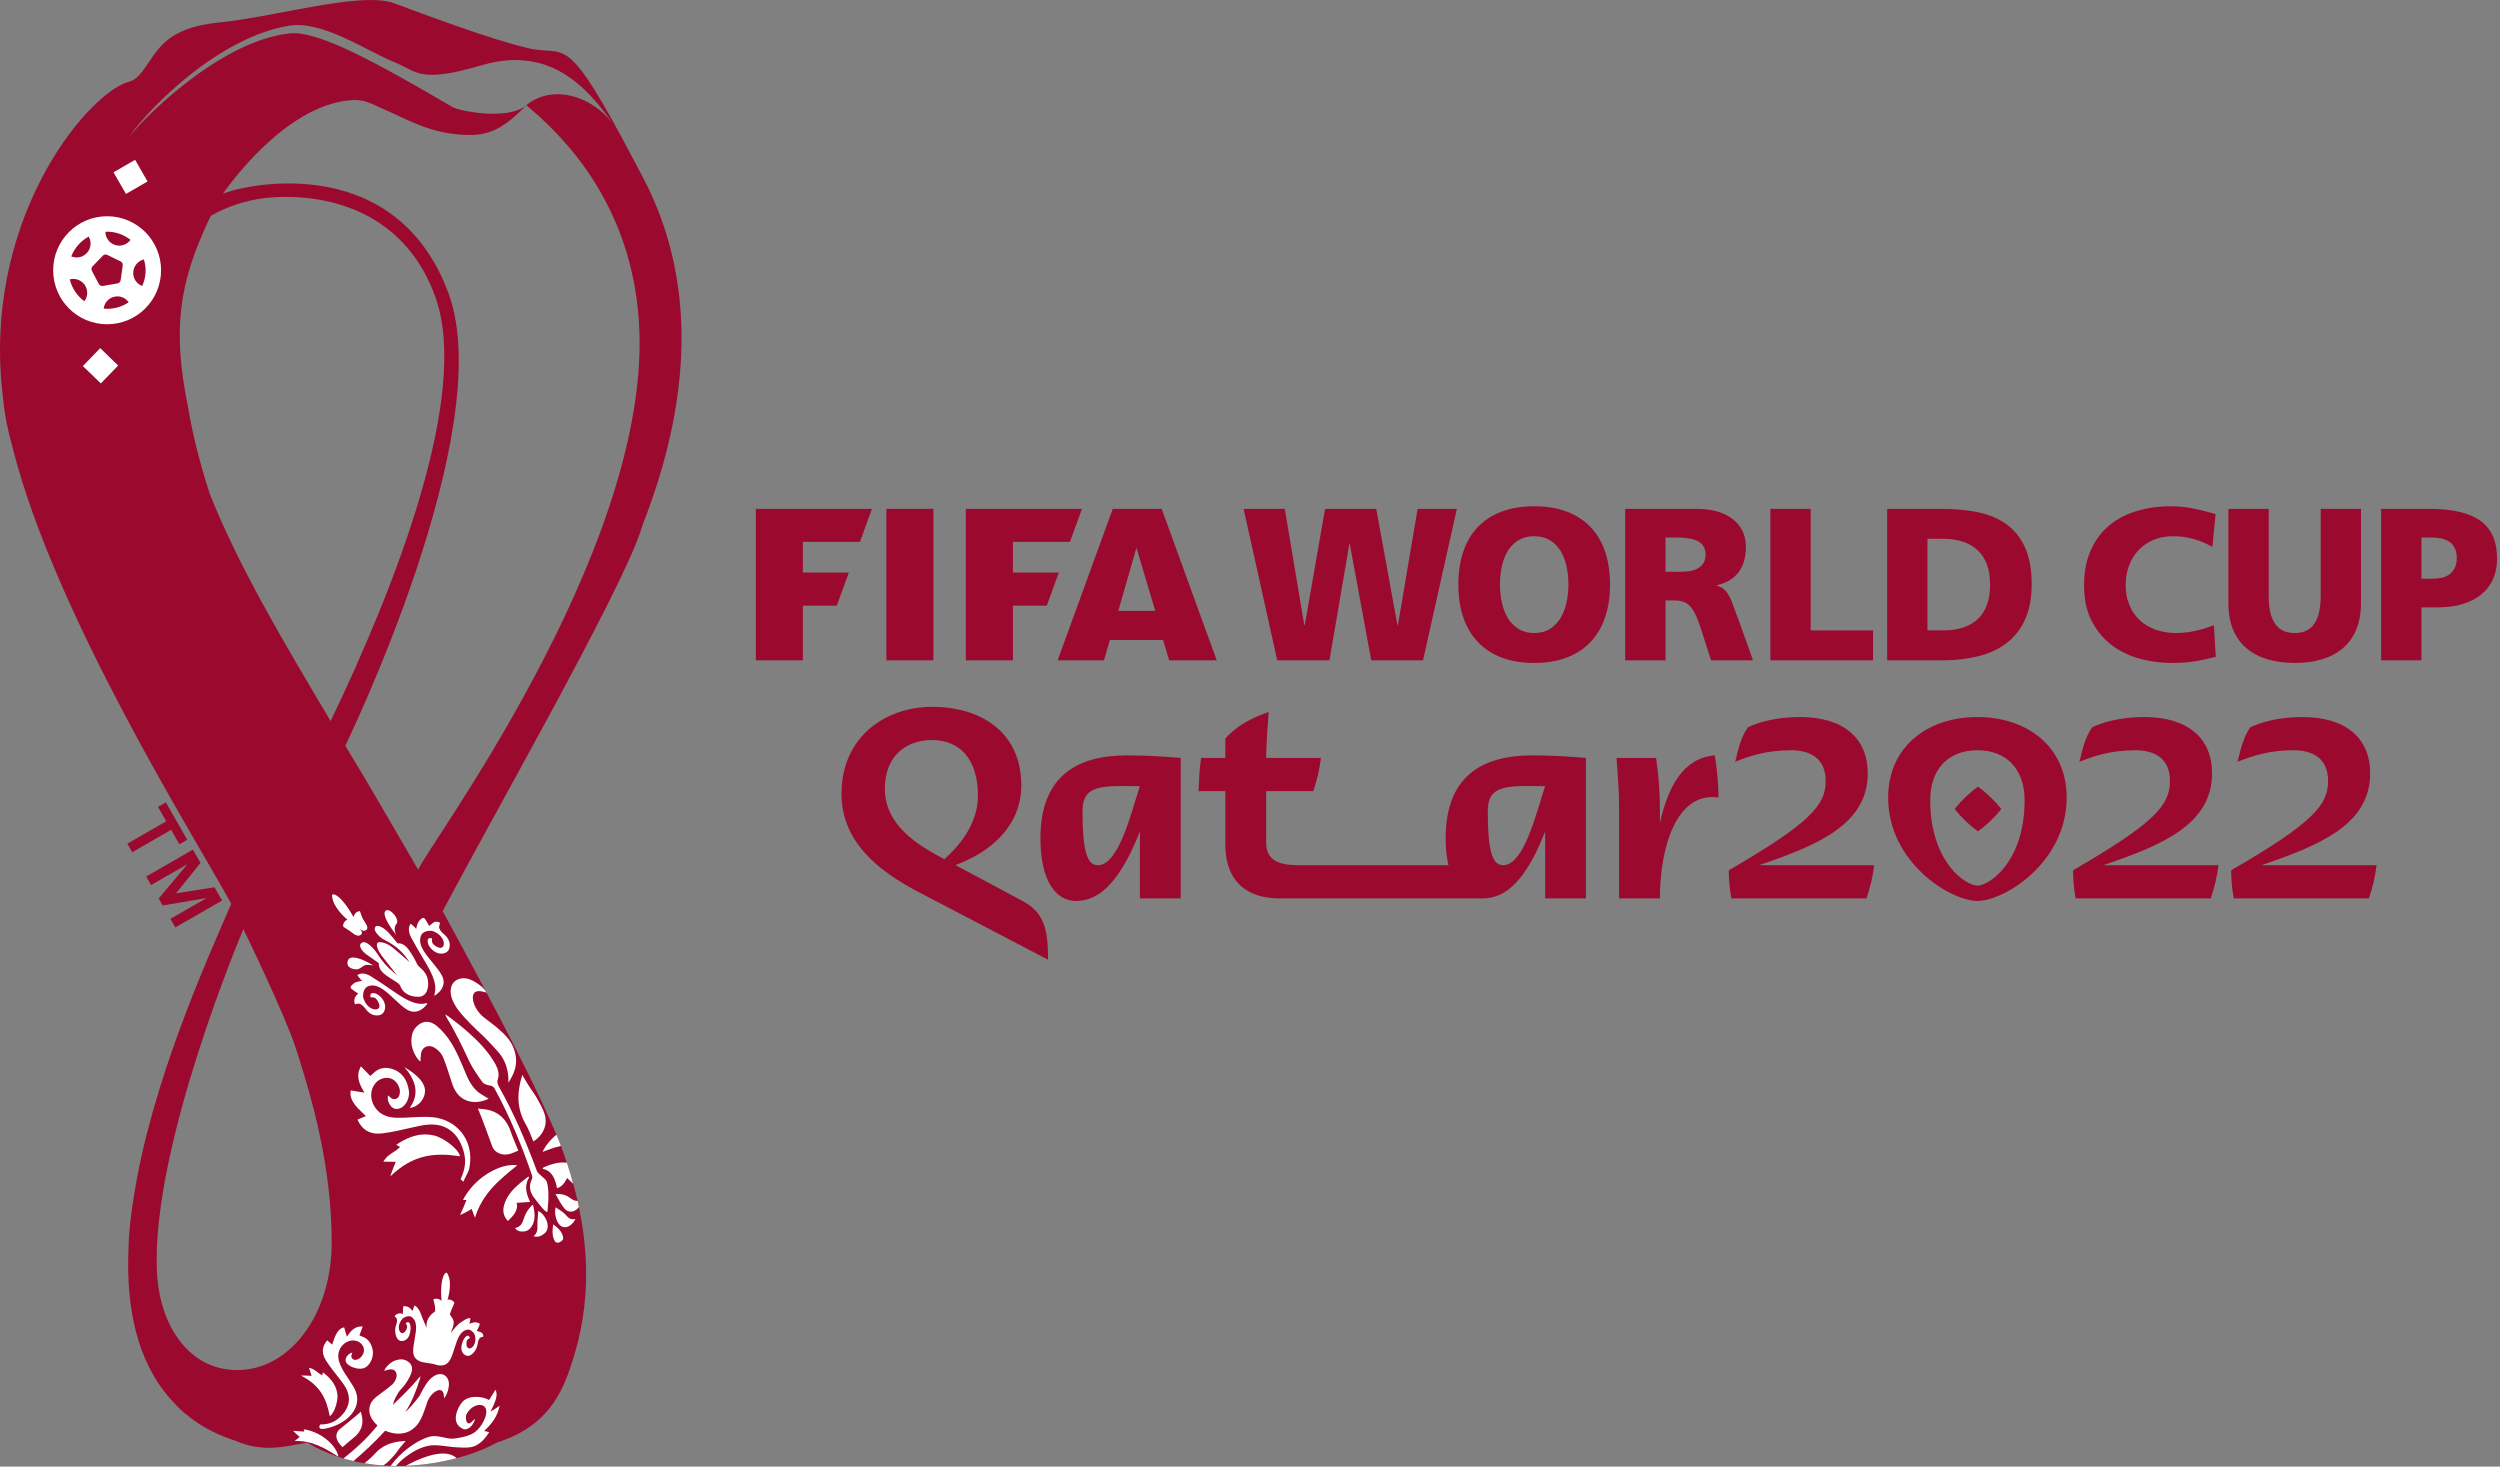 <svg width="554" height="325" viewBox="0 0 554 325" fill="none" xmlns="http://www.w3.org/2000/svg">
<rect x="0" y="0" width="554" height="325" fill="#808080" stroke="none"/>
<path d="M333.078 191.73C330.705 191.73 329.69 188.562 329.69 179.84C329.69 175.313 331.889 174.182 338.162 174.182C339.81 174.182 341.124 174.195 342.387 174.216C340.386 180.384 337.703 191.73 333.078 191.73ZM320.359 185.784C320.359 188.093 320.579 190.062 320.979 191.73H287.808C283.397 191.73 280.576 190.709 280.576 186.632V175.313H291.024C291.878 172.768 292.439 170.441 292.721 167.958H280.58C280.629 164.466 280.883 161.346 281.138 157.766C277.183 159.18 274.078 160.821 271.53 163.654L271.531 167.958H266.161C265.711 171.015 265.711 173.33 265.6 175.313H271.531V187.201C271.531 195.522 276.563 199.088 283.456 199.088H328.555C334.08 199.088 338.324 194.552 342.402 184.286V199.088H351.443V167.958C347.376 167.616 343.644 167.387 339.577 167.387C328.387 167.387 320.359 172.032 320.359 185.784ZM367.835 182.331V179.277C367.835 175.312 367.549 171.916 366.988 167.958H358.227C358.51 171.916 358.791 175.313 358.791 179.277V199.088H367.835C367.835 187.99 371.393 175.369 380.83 176.729C380.83 174.747 380.548 170.217 379.987 167.387C373.096 167.987 369.722 174.067 367.835 182.331ZM243.273 191.73C240.899 191.73 239.882 188.562 239.882 179.84C239.882 175.313 242.087 174.182 248.357 174.182C250.004 174.182 251.32 174.195 252.589 174.216C250.582 180.384 247.904 191.73 243.273 191.73ZM230.56 185.784C230.56 195.183 233.947 199.655 238.471 199.655C244.011 199.655 248.434 194.741 252.6 184.271V199.089L261.644 199.088V167.958C257.574 167.616 253.845 167.387 249.772 167.387C238.582 167.387 230.56 172.032 230.56 185.784ZM525.228 171.352C525.228 163.599 519.858 158.898 510.25 158.898C504.94 158.898 501.043 160.03 498.667 161.166C497.311 163.086 496.691 165.298 495.84 168.8C499.458 167.387 502.96 166.259 508.274 166.259C512.512 166.259 515.905 168.07 515.905 173.051C515.905 178.423 512.571 182.331 494.427 192.858C494.427 193.992 494.486 196.254 494.993 199.089L524.942 199.088C525.796 196.54 526.357 194.278 526.639 191.73H501.148C513.883 187.369 525.228 182.813 525.228 171.352ZM209.263 190.395L208.798 190.143C203.375 187.259 196.082 182.847 196.082 174.806C196.082 167.442 200.835 163.99 206.539 163.99C212.871 163.99 216.712 168.461 216.712 176.279C216.712 181.66 213.752 186.408 209.263 190.395ZM226.602 199.653L211.714 191.702C220.14 188.636 226.319 182.586 226.319 174.011C226.319 162.461 217.67 156.636 206.539 156.636C196.312 156.636 186.477 163.201 186.477 175.881C186.477 186.58 194.615 192.973 203.543 197.671L232.251 212.673C232.251 206.051 231.463 202.254 226.602 199.653ZM438.193 196.254C435.655 196.254 427.738 191.103 427.738 177.298C427.738 170.5 431.697 166.259 438.193 166.259C444.691 166.259 448.653 170.5 448.653 177.298C448.653 191.103 440.739 196.254 438.193 196.254ZM438.193 158.898C426.894 158.898 418.413 165.691 418.413 176.729C418.413 191.162 432.261 199.653 438.193 199.653C444.13 199.653 457.972 191.162 457.972 176.729C457.972 165.691 449.501 158.898 438.193 158.898ZM438.319 174.33C436.343 175.742 434.647 177.392 433.152 179.277C434.647 181.163 436.343 182.807 438.319 184.223C440.296 182.807 441.987 181.163 443.495 179.277C441.987 177.392 440.296 175.742 438.319 174.33ZM490.191 171.352C490.191 163.599 484.818 158.898 475.208 158.898C469.9 158.898 466.001 160.03 463.624 161.166C462.272 163.086 461.648 165.298 460.798 168.8C464.419 167.387 467.924 166.259 473.235 166.259C477.473 166.259 480.866 168.07 480.866 173.051C480.866 178.423 477.532 182.331 459.39 192.858C459.39 193.992 459.446 196.254 459.955 199.089L489.909 199.088C490.753 196.54 491.32 194.278 491.603 191.73H466.109C478.847 187.369 490.191 182.813 490.191 171.352ZM413.89 171.352C413.89 163.599 408.527 158.898 398.919 158.898C393.605 158.898 389.706 160.03 387.335 161.166C385.977 163.086 385.353 165.298 384.509 168.8C388.123 167.387 391.629 166.259 396.943 166.259C401.177 166.259 404.568 168.07 404.568 173.051C404.568 178.423 401.233 182.331 383.095 192.858C383.095 193.992 383.151 196.254 383.662 199.089L413.614 199.088C414.464 196.54 415.025 194.278 415.305 191.73H389.815C402.546 187.369 413.89 182.813 413.89 171.352Z" fill="#9C092F"/>
<path d="M491.022 145.563C489.74 145.887 488.332 146.192 486.803 146.48C485.261 146.769 483.36 146.909 481.085 146.909C478.846 146.909 476.578 146.607 474.289 145.999C471.999 145.393 469.937 144.414 468.1 143.065C466.26 141.72 464.753 139.946 463.586 137.753C462.41 135.558 461.831 132.868 461.831 129.696C461.831 126.781 462.315 124.221 463.273 122.027C464.232 119.83 465.571 118.007 467.281 116.54C468.993 115.082 471.028 113.996 473.379 113.274C475.731 112.55 478.285 112.193 481.035 112.193C482.767 112.193 484.445 112.358 486.076 112.697C487.712 113.03 489.343 113.44 490.972 113.921L490.259 121.185C488.817 120.381 487.383 119.787 485.962 119.405C484.531 119.019 483.053 118.827 481.52 118.827C479.916 118.827 478.479 119.097 477.198 119.647C475.918 120.187 474.823 120.943 473.907 121.903C472.992 122.87 472.288 124.015 471.791 125.345C471.295 126.673 471.053 128.123 471.053 129.695C471.053 131.33 471.329 132.806 471.894 134.123C472.449 135.434 473.218 136.547 474.196 137.463C475.172 138.374 476.349 139.073 477.722 139.554C479.1 140.033 480.602 140.275 482.24 140.275C483.709 140.275 485.168 140.108 486.608 139.769C488.05 139.436 489.374 139.026 490.591 138.544L491.022 145.563Z" fill="#9C092F"/>
<path d="M523.193 133.589C523.193 135.901 522.838 137.884 522.134 139.555C521.43 141.22 520.435 142.6 519.138 143.688C517.839 144.781 516.287 145.589 514.478 146.117C512.67 146.651 510.675 146.909 508.497 146.909C506.323 146.909 504.332 146.651 502.52 146.117C500.714 145.589 499.163 144.781 497.863 143.688C496.567 142.6 495.57 141.22 494.866 139.555C494.162 137.884 493.809 135.901 493.809 133.589V112.765H502.739V132.101C502.739 133.223 502.827 134.27 503.003 135.249C503.178 136.23 503.487 137.091 503.916 137.846C504.347 138.598 504.933 139.191 505.669 139.624C506.4 140.058 507.349 140.275 508.497 140.275C509.651 140.275 510.597 140.058 511.336 139.624C512.074 139.191 512.654 138.598 513.088 137.846C513.517 137.091 513.824 136.23 514 135.249C514.171 134.27 514.265 133.222 514.265 132.101V112.765H523.193V133.589Z" fill="#9C092F"/>
<path d="M536.592 128.252H538.893C539.663 128.252 540.382 128.177 541.056 128.038C541.725 127.888 542.312 127.634 542.805 127.267C543.302 126.901 543.695 126.415 543.985 125.822C544.27 125.232 544.416 124.502 544.416 123.638C544.416 122.768 544.27 122.048 543.985 121.476C543.695 120.897 543.302 120.432 542.805 120.077C542.312 119.727 541.725 119.474 541.056 119.335C540.382 119.186 539.663 119.114 538.893 119.114H536.592V128.252ZM527.657 112.766H538.317C543.472 112.766 547.266 113.658 549.701 115.436C552.131 117.219 553.35 119.996 553.35 123.78C553.35 127.179 552.181 129.833 549.844 131.738C547.502 133.648 544.239 134.599 540.045 134.599H536.592V146.332H527.657V112.766Z" fill="#9C092F"/>
<path d="M275.587 112.765H284.711L289.036 138.545H289.131L293.64 112.765H304.972L309.678 138.545H309.777L314.145 112.765H322.837L315.342 146.335H303.87L299.117 120.558H299.018L294.604 146.335H283.03L275.587 112.765Z" fill="#9C092F"/>
<path d="M332.391 129.55C332.391 130.933 332.533 132.269 332.825 133.568C333.11 134.864 333.554 136.009 334.165 137.004C334.773 137.998 335.558 138.791 336.522 139.384C337.481 139.978 338.629 140.276 339.978 140.276C341.318 140.276 342.478 139.978 343.437 139.384C344.395 138.791 345.177 137.998 345.783 137.004C346.394 136.009 346.844 134.864 347.132 133.568C347.418 132.269 347.563 130.933 347.563 129.55C347.563 128.111 347.418 126.739 347.132 125.443C346.844 124.144 346.394 123.004 345.783 122.022C345.177 121.049 344.396 120.27 343.437 119.691C342.478 119.114 341.318 118.831 339.978 118.831C338.629 118.831 337.481 119.114 336.522 119.691C335.558 120.27 334.773 121.049 334.165 122.022C333.554 123.004 333.11 124.144 332.825 125.443C332.533 126.739 332.391 128.111 332.391 129.55ZM323.167 129.55C323.167 126.856 323.531 124.436 324.25 122.29C324.967 120.142 326.034 118.321 327.443 116.833C328.851 115.341 330.607 114.192 332.698 113.394C334.795 112.592 337.22 112.188 339.978 112.188C342.728 112.188 345.152 112.592 347.25 113.394C349.348 114.192 351.1 115.341 352.508 116.833C353.916 118.321 354.98 120.142 355.703 122.29C356.424 124.436 356.78 126.856 356.78 129.55C356.78 132.21 356.424 134.614 355.703 136.765C354.98 138.915 353.904 140.742 352.484 142.246C351.059 143.753 349.3 144.909 347.2 145.707C345.11 146.512 342.693 146.912 339.978 146.912C337.22 146.912 334.807 146.512 332.722 145.707C330.65 144.909 328.894 143.753 327.468 142.246C326.043 140.742 324.967 138.915 324.25 136.765C323.531 134.614 323.167 132.21 323.167 129.55Z" fill="#9C092F"/>
<path d="M369.074 126.714H371.422C372.13 126.714 372.874 126.689 373.656 126.64C374.444 126.592 375.148 126.44 375.771 126.186C376.395 125.925 376.916 125.542 377.329 125.03C377.747 124.514 377.953 123.781 377.953 122.815C377.953 122.048 377.772 121.417 377.4 120.92C377.034 120.422 376.557 120.043 375.964 119.788C375.371 119.534 374.682 119.359 373.894 119.26C373.112 119.161 372.29 119.114 371.422 119.114H369.074V126.714ZM360.145 112.766H376.084C377.552 112.766 378.951 112.938 380.261 113.269C381.573 113.608 382.727 114.134 383.719 114.839C384.706 115.544 385.485 116.421 386.046 117.477C386.607 118.54 386.887 119.788 386.887 121.23C386.887 123.473 386.359 125.319 385.298 126.764C384.247 128.202 382.627 129.181 380.453 129.698V129.791C381.157 129.98 381.724 130.285 382.159 130.707C382.59 131.123 382.965 131.642 383.285 132.267C383.608 132.895 383.9 133.615 384.172 134.433C384.449 135.25 384.79 136.172 385.212 137.201L388.472 146.332H379.162L377.236 140.277C376.786 138.832 376.36 137.645 375.964 136.716C375.563 135.79 375.126 135.05 374.667 134.507C374.201 133.957 373.675 133.585 373.078 133.376C372.486 133.164 371.779 133.063 370.947 133.063H369.074V146.332H360.145V112.766Z" fill="#9C092F"/>
<path d="M392.314 112.765H401.243V139.698H415.072V146.335H392.314V112.765Z" fill="#9C092F"/>
<path d="M427.125 139.697H430.581C433.941 139.697 436.518 138.849 438.309 137.146C440.102 135.45 441.002 132.921 441.002 129.549C441.002 126.184 440.083 123.651 438.259 121.952C436.434 120.252 433.878 119.401 430.581 119.401H427.125V139.697ZM418.191 112.764H430.386C433.302 112.764 435.976 113.025 438.404 113.535C440.84 114.048 442.925 114.94 444.675 116.207C446.415 117.472 447.78 119.181 448.753 121.328C449.731 123.472 450.221 126.168 450.221 129.406C450.221 132.55 449.722 135.194 448.728 137.342C447.736 139.493 446.362 141.229 444.599 142.559C442.841 143.889 440.744 144.849 438.309 145.442C435.877 146.036 433.236 146.333 430.386 146.333H418.191V112.764Z" fill="#9C092F"/>
<path fill-rule="evenodd" clip-rule="evenodd" d="M167.49 112.765V146.335H177.919V134.211H185.43L188.1 126.875H177.919V120.076H190.564L193.225 112.765H167.49Z" fill="#9C092F"/>
<path fill-rule="evenodd" clip-rule="evenodd" d="M196.419 146.332H206.848V112.763H196.419V146.332Z" fill="#9C092F"/>
<path fill-rule="evenodd" clip-rule="evenodd" d="M214.027 112.765V146.335H224.462V134.211H231.967L234.637 126.875H224.462V120.076H237.1L239.765 112.765H214.027Z" fill="#9C092F"/>
<path fill-rule="evenodd" clip-rule="evenodd" d="M256.009 135.373L251.838 121.391L247.81 135.373H256.009ZM269.631 146.335H259.097L257.735 141.824H245.946L244.64 146.335H234.371L246.582 112.766H257.428L269.631 146.335Z" fill="#9C092F"/>
<path d="M82.076 0.002C73.106 0.026 58.626 3.989 48.612 4.976C45.479 5.28 43.049 5.857 41.111 6.614C35.444 8.817 34.036 12.559 31.696 15.625C30.33 17.421 29.371 17.966 28.104 18.265C28.078 18.27 28.044 18.268 28.028 18.277C18.441 21.72 -4.208 49.703 0.685 88.319C1.035 92.109 1.831 95.8 2.851 99.414C12.215 136.472 43.555 186.172 51.248 200.277C45.578 213.347 33.475 240.184 29.615 265.461C29.457 266.316 28.523 272.126 28.464 277.002C27.951 289.85 30.354 301.606 37.792 310.048C37.839 310.099 39.253 311.618 39.317 311.686C43.121 315.441 47.605 317.828 52.118 319.261C58.506 322.015 63.367 320.477 68.067 319.676C70.164 320.951 72.359 321.934 74.592 322.699C88.034 327.352 103.076 323.62 110.121 319.676C119.571 316.602 123.877 311.044 126.576 302.43C129.296 294.317 133.462 277.762 124.038 253.26C119.806 242.68 111.288 226.12 98.171 202.05L98.087 201.907C108.603 181.972 136.764 132.648 141.778 118.235C142.051 117.474 142.285 116.737 142.52 116.002C151.035 94.182 156.594 65.319 142.02 38.451C141.294 37.053 138.602 31.993 137.675 30.261C137.5 29.94 137.386 29.731 137.36 29.684C125.601 8.056 125.203 12.15 117.862 10.851C117.589 10.804 117.306 10.73 117.032 10.662C108.672 8.733 94.303 3.282 87.284 0.699C85.924 0.201 84.146 -0.005 82.076 0.001V0.002ZM63.997 5.706C71.483 4.456 81.023 11.196 87.432 13.788C92.499 15.838 92.782 18.553 106.722 14.462C122.357 9.873 130.856 19.812 137.357 29.684C132.329 20.993 122.384 18.47 116.628 23.325C112.566 26.75 101.807 24.628 100.253 23.715C83.304 13.766 70.416 6.755 64.274 7.389C47.879 9.085 29.68 28.403 28.618 30.483C30.055 27.493 46.562 8.617 63.997 5.706ZM78.928 22.168C81.289 22.247 82.757 23.215 85.357 24.344C90.728 26.675 95.873 29.902 104.196 29.918C108.487 29.925 111.443 28.18 114.43 25.455C115.517 24.463 116.625 23.32 116.625 23.32C124.209 29.621 140.661 45.167 141.687 73.352C143.498 123.108 93.799 188.824 92.681 192.743C87.292 183.561 81.904 174.053 76.516 165.248C76.516 165.248 110.669 95.284 99.368 64.922C87.124 32.027 51.582 41.645 49.379 42.983C49.379 42.983 62.618 23.275 77.855 22.19C78.234 22.162 78.59 22.157 78.928 22.168ZM63.751 43.63C74.925 43.713 90.191 48.105 96.517 65.926C104.143 87.443 87.858 129.395 73.268 159.791C62.618 141.889 52.785 125.313 46.473 109.399C44.38 102.945 42.739 96.592 41.723 90.501C38.144 73.069 39.637 62.828 46.285 48.72C46.426 48.424 46.577 48.122 46.731 47.817C49.895 46.009 54.254 44.322 59.251 43.83C60.642 43.693 62.154 43.618 63.751 43.63ZM53.931 205.904C53.931 205.904 63.227 224.909 65.769 232.923C69.105 243.442 73.501 258.267 73.501 275.336C73.501 291.252 64.316 303.609 52.549 303.609C42.129 303.609 35.366 294.095 34.782 281.865C33.449 253.992 53.931 205.905 53.931 205.905V205.904Z" fill="#9C092F"/>
<path d="M11.784 59.893C11.784 66.505 17.135 71.855 23.737 71.855C30.343 71.855 35.693 66.505 35.693 59.893C35.693 53.281 30.343 47.918 23.737 47.918C17.135 47.918 11.784 53.281 11.784 59.893ZM25.334 54.231C24.126 53.764 23.365 52.609 23.357 51.377C23.481 51.369 23.605 51.344 23.737 51.344C25.697 51.344 27.481 52.023 28.921 53.144C28.345 53.952 27.404 54.431 26.426 54.431C26.059 54.431 25.692 54.368 25.334 54.231ZM15.786 56.819C16.516 54.932 17.899 53.392 19.646 52.429C19.915 52.88 20.077 53.413 20.077 53.965C20.077 55.676 18.698 57.057 16.994 57.057C16.563 57.057 16.166 56.98 15.786 56.819ZM21.9 62.925L20.364 60.025C20.192 59.696 20.253 59.294 20.5 59.025L22.789 56.664C23.045 56.394 23.446 56.318 23.775 56.484L26.725 57.93C27.063 58.092 27.251 58.447 27.195 58.819L26.738 62.074C26.687 62.447 26.402 62.737 26.043 62.801L22.81 63.367C22.764 63.375 22.708 63.375 22.661 63.375C22.345 63.375 22.055 63.207 21.9 62.925ZM29.518 60.496C29.518 59.033 30.539 57.822 31.888 57.489C32.119 58.259 32.273 59.051 32.273 59.893C32.273 61.133 32 62.309 31.512 63.375C30.351 62.938 29.518 61.813 29.518 60.496ZM15.466 61.911C15.713 61.848 15.973 61.805 16.246 61.805C17.942 61.805 19.33 63.182 19.33 64.892C19.33 65.602 19.09 66.235 18.689 66.757C17.1 65.581 15.943 63.887 15.466 61.911ZM22.973 68.365C23.164 66.847 24.446 65.675 26.013 65.675C27.042 65.675 27.951 66.193 28.515 66.976C27.157 67.9 25.513 68.438 23.737 68.438C23.472 68.438 23.221 68.391 22.973 68.365Z" fill="white"/>
<path d="M25.154 38.183L27.913 42.973L32.696 40.211L29.937 35.42L25.154 38.183Z" fill="white"/>
<path d="M18.365 81.123L22.344 84.968L26.183 80.999L22.207 77.142L18.365 81.123Z" fill="white"/>
<path d="M98.57 282.234C98.144 282.795 97.913 283.732 97.81 284.933C97.708 286.152 97.75 287.242 97.84 288.281C97.392 287.79 96.504 287.627 96.029 287.991C96.153 288.474 96.316 288.914 96.38 289.432C96.431 289.791 96.431 290.189 96.436 290.574C95.602 291.186 94.641 292.015 94.509 293.563C94.488 293.811 94.496 294.038 94.496 294.273C94.184 293.289 93.642 292.285 93.373 291.429C93.13 290.668 92.694 289.937 92.267 289.552C92.144 289.428 91.982 289.389 91.832 289.3C91.738 289.552 91.665 289.822 91.572 290.052C91.533 290.168 91.516 290.287 91.469 290.518C91.183 290.223 90.953 289.954 90.666 289.745C90.453 289.59 90.197 289.523 89.936 289.471C89.389 289.347 89.296 289.479 89.296 290.279C89.296 290.54 89.283 290.819 89.275 291.16C88.083 290.703 87.421 291.669 87.447 291.695C87.699 291.93 87.921 292.075 87.977 292.439C88.032 292.782 87.895 293.32 87.724 293.787C87.382 294.71 87.609 296.28 88.271 296.891C88.744 297.331 89.624 297.251 90.244 296.647C90.961 295.98 91.183 293.919 90.782 293.276C90.538 292.893 90.367 292.888 89.893 293.213C90.017 293.482 90.266 293.743 90.231 294.046C90.197 294.389 89.958 294.864 89.715 295.133C89.382 295.492 89.005 295.526 88.737 295.231C88.267 294.706 88.259 293.794 88.695 292.939C88.817 292.704 89.126 292.263 89.283 292.144C89.958 291.651 90.757 291.511 91.247 291.861C91.794 292.25 92.127 292.879 92.195 293.811C92.323 295.437 91.482 297.969 91.559 299.585C91.614 301.082 92.682 301.672 93.925 301.916C94.471 302.022 95.885 302.186 96.176 302.292C97.652 302.822 98.934 302.741 99.719 301.376C100.526 299.978 100.966 297.339 101.829 295.949C102.328 295.158 102.905 294.756 103.571 294.645C104.178 294.564 104.818 295.034 105.194 295.786C105.287 295.967 105.347 296.493 105.355 296.767C105.339 297.724 104.908 298.532 104.255 298.777C103.866 298.917 103.545 298.73 103.421 298.25C103.332 297.904 103.34 297.374 103.473 297.044C103.579 296.767 103.912 296.656 104.147 296.467C103.878 295.957 103.724 295.876 103.332 296.112C102.678 296.506 101.995 298.4 102.328 299.315C102.589 300.133 103.34 300.603 103.959 300.427C104.843 300.179 105.685 298.939 105.821 297.942C105.881 297.463 106.018 296.925 106.214 296.638C106.431 296.334 106.692 296.308 107.038 296.223C107.064 296.215 107.086 296.155 107.132 296.082C106.94 295.034 106.222 295.205 105.659 294.923C105.804 294.602 105.92 294.363 106.047 294.119C106.42 293.409 106.394 293.247 105.847 293.122C105.595 293.053 105.339 292.986 105.07 293.032C104.728 293.079 104.39 293.229 104.002 293.357C104.062 293.131 104.101 293.015 104.122 292.904C104.157 292.647 104.211 292.369 104.246 292.108C104.178 292.116 104.118 292.116 104.058 292.108C103.946 292.108 103.84 292.1 103.725 292.134C103.179 292.288 102.811 292.63 102.116 293.041C101.466 293.426 100.629 294.397 99.951 295.372C100.031 295.034 100.125 294.704 100.249 294.401C100.689 293.276 100.608 292.583 100.173 292.044L99.677 291.24C99.728 291.121 99.784 290.984 99.835 290.826C100.066 290.072 100.421 289.486 100.697 288.742C100.573 288.267 99.728 287.827 99.169 288.024C99.485 287.006 99.703 285.898 99.711 284.607C99.703 283.427 99.425 282.699 99.11 282.138C99.062 282.058 98.994 282.024 98.925 282.024C98.806 282.024 98.674 282.114 98.571 282.233L98.57 282.234ZM76.861 296.215C76.669 295.544 76.472 294.864 76.263 294.133C75.375 294.308 74.846 294.988 74.461 295.715C74.085 296.438 73.889 297.243 73.599 297.982C73.24 297.674 72.881 297.349 72.513 297.024C71.369 298.379 71.181 299.8 72.219 301.459C73.069 302.81 74.073 304.05 75.034 305.278C76.126 306.684 77.237 308.027 77.313 309.867C77.395 311.586 76.472 313.087 75.013 314.315C73.855 315.295 72.57 315.658 70.956 315.667C70.905 315.667 70.768 316.146 70.742 316.236C70.887 316.907 72.092 316.603 72.698 316.45C77.254 315.295 80.197 311.83 78.83 308.324C78.304 306.929 76.528 304.713 75.849 303.362C75.281 302.254 74.773 301.134 75.016 299.826C75.32 298.282 76.822 296.776 78.731 297.093C79.816 297.267 80.674 298.166 80.665 299.256C80.657 299.958 80.059 300.886 79.367 301.19C78.919 301.378 78.453 301.443 78.107 301.117C77.792 300.801 77.792 300.407 78.001 299.979C78.035 299.911 78.043 299.834 78.061 299.752C77.361 299.809 76.481 300.767 76.579 301.515C76.763 302.823 79.701 303.867 81.049 302.978C82.288 302.174 82.954 300.292 82.51 298.778C82.079 297.315 81.421 296.549 80.034 296.1C79.885 296.041 79.756 295.981 79.645 295.921C79.922 295.219 80.149 294.612 80.384 293.945C80.298 293.941 80.21 293.941 80.119 293.941C78.59 293.941 77.732 294.903 76.861 296.216V296.215ZM87.306 301.6C86.417 301.98 85.35 303.045 85.149 303.781C85.585 303.665 85.991 303.52 86.367 303.456C87.182 303.354 87.733 303.755 87.879 304.517C87.998 305.162 87.528 306.296 86.874 306.847C85.815 307.75 84.697 308.546 83.599 309.38C82.323 310.325 81.751 311.445 81.844 312.72C81.96 314.422 83.39 315.636 83.642 315.88C81.426 318.699 78.796 321.051 76.122 323.189C76.856 323.403 77.596 323.608 78.33 323.771C80.739 321.717 83.087 319.537 85.358 317.044C87.288 317.894 89.65 318.083 91.503 316.654C92.695 315.73 93.245 314.61 93.724 313.434C94.086 312.544 94.364 311.641 94.671 310.735C95.099 309.504 95.992 308.512 96.926 308.143C97.784 307.81 98.297 308.234 98.374 309.354C98.379 309.504 98.387 309.641 98.403 309.889C98.993 309.14 99.211 308.383 99.373 307.678C99.659 306.33 99.344 305.504 98.779 304.966C98.109 304.337 96.981 304.29 95.833 305.163C95.384 305.484 94.813 306.134 94.398 306.767C93.851 307.606 93.407 308.452 92.989 309.308C91.631 311.108 90.529 312.279 89.778 312.981C90.61 311.732 91.247 310.407 91.802 309.068C92.284 307.913 92.682 306.741 93.066 305.561C93.117 305.416 93.138 305.261 93.198 304.992C92.993 305.189 92.878 305.261 92.788 305.377C91.192 307.314 89.389 309.073 87.6 310.792C87.42 310.959 87.284 311.146 87.118 311.331C87.195 310.407 87.869 309.21 88.574 308.17C88.839 307.901 89.086 307.632 89.321 307.34C90.055 306.472 90.692 305.424 91.094 304.411C91.606 303.081 91.165 302.229 90.397 301.712C89.949 301.404 89.449 301.234 88.881 301.234C88.416 301.234 87.887 301.353 87.306 301.601V301.6ZM69.063 304.884C68.286 304.838 66.728 304.778 66.711 304.838C71.075 307.049 72.36 310.089 73.069 313.81C74.009 313.353 74.935 310.548 74.773 309.071C74.554 307.023 73.419 305.53 71.553 304.111C71.501 304.393 71.467 304.556 71.416 304.77C70.4 304.303 69.764 303.315 68.471 303.106C68.68 303.747 68.867 304.303 69.063 304.884ZM108.392 310.244C108.319 310.205 108.208 310.163 108.088 310.098C107.247 309.623 104.092 308.913 102.473 310.654C101.358 311.891 100.026 314.995 102.067 316.334C102.567 316.651 102.931 316.959 103.724 316.569C104.386 316.231 104.826 315.615 105.133 314.91C105.194 314.781 105.202 314.64 105.249 314.439C105.12 314.537 105.052 314.575 104.988 314.648C104.33 315.367 103.946 315.556 103.626 315.337C103.306 315.14 103.053 313.955 103.417 313.301C104.386 311.56 106.214 310.974 107.119 311.53C107.837 311.976 107.999 312.934 107.422 314.357C106.748 316.021 105.616 317.356 104.253 317.92C103.011 318.433 101.79 318.63 100.568 318.792C99.809 318.882 99.056 318.702 98.267 318.532C97.272 318.305 96.235 318.082 95.116 318.395C92.097 319.258 88.574 322.039 86.571 324.827C86.973 324.849 87.369 324.857 87.771 324.857C88.352 324.173 89.044 323.501 89.855 322.886C92.178 321.089 94.48 320.165 96.648 320.263C98.361 320.353 99.881 320.678 101.469 320.747C102.443 320.794 103.396 320.854 104.407 320.675C105.829 320.417 107.208 319.332 108.409 317.356C108.025 317.274 107.67 317.201 107.272 317.103C108.939 315.606 110.266 313.857 110.702 311.539C110.015 312.017 109.378 312.415 108.712 312.805C109.151 311.876 109.584 310.995 109.852 310.135C110.138 309.225 110.105 308.489 109.78 307.988C109.323 308.75 108.9 309.452 108.392 310.243V310.244ZM75.268 316.719C74.316 317.497 74.342 318.793 75.127 319.815C75.392 320.162 75.695 320.461 75.901 320.7C76.724 320.02 77.434 319.323 78.231 318.712C79.999 317.347 80.512 315.765 80.256 314.126C80.195 313.725 80.081 313.335 79.973 312.826C78.376 314.255 76.763 315.482 75.268 316.719ZM67.445 317.228C66.596 317.194 65.789 317.151 64.973 317.052C64.965 317.121 65.878 318.002 66.416 318.408C66.028 318.737 65.664 319.036 65.297 319.332C69.192 319.178 72.087 320.983 74.987 322.792C74.615 320.452 71.305 317.3 67.292 316.727C67.339 316.89 67.385 317.044 67.445 317.228ZM82.989 322.231C82.37 322.946 81.506 323.613 80.773 324.259C82.156 324.498 83.518 324.653 84.881 324.738C85.038 324.666 85.196 324.579 85.341 324.468C86.097 323.925 86.716 323.194 87.345 322.505C87.8 321.996 88.147 321.415 88.587 320.872C88.997 320.354 89.462 319.858 89.915 319.319C87.11 319.4 84.76 320.183 82.989 322.231ZM97.546 322.128C95.138 322.334 92.486 323.438 89.936 324.819C93.959 324.669 97.802 324.024 101.197 323.125C100.428 322.454 99.459 322.102 98.191 322.102C97.985 322.102 97.768 322.115 97.546 322.128Z" fill="white"/>
<path d="M73.825 198.19C73.697 198.206 73.59 198.275 73.582 198.404V198.446C73.625 199.151 73.816 199.969 74.508 201.025C75.272 202.193 76.11 203.061 76.998 203.792C76.387 203.955 75.888 204.844 76.071 205.349C76.75 205.849 77.416 206.174 78.061 206.713C79.414 207.825 80.11 207.23 80.218 206.731C80.247 206.551 80.038 206.226 79.726 205.849C80.012 206.111 80.337 206.285 80.673 206.282C81.267 206.148 81.669 205.875 81.22 204.942C80.982 204.468 80.551 203.924 80.316 203.428C80.067 202.906 79.952 202.423 79.773 201.919C79.137 201.868 78.436 202.53 78.338 203.24C77.8 202.248 77.194 201.238 76.378 200.208C75.584 199.186 74.815 198.476 74.111 198.223C74.059 198.207 74.004 198.193 73.953 198.19H73.825ZM85.217 202.599C85.379 203.745 86.575 205.652 87.771 207.129C87.254 205.91 87.464 205.216 87.933 204.613C88.112 204.391 88.066 203.549 87.412 202.749C87.16 202.436 86.579 201.85 86.2 201.744C86.076 201.705 85.957 201.687 85.857 201.687C85.341 201.687 85.153 202.141 85.217 202.599ZM93.279 203.676C93.002 203.899 92.507 204.306 92.229 205.841C91.998 205.538 91.354 204.964 91.046 204.694C90.931 204.892 90.773 205.037 90.709 205.268C90.496 205.969 90.61 206.812 91.101 207.727C91.939 209.314 92.857 210.875 93.784 212.427C95.492 215.292 97.131 218.043 96.2 220.558C96.396 220.545 96.461 220.55 96.494 220.545C96.559 220.524 96.594 220.442 96.644 220.413C97.921 219.518 98.868 218.009 97.938 216.195C96.982 214.322 94.416 211.97 93.523 210.049C93.002 208.95 92.976 208.026 93.338 207.235C93.671 206.525 94.646 206.166 95.722 206.285C95.978 206.32 96.605 206.633 96.891 206.812C97.938 207.522 98.519 208.561 98.313 209.442C98.199 209.951 97.758 210.17 97.156 209.96C96.712 209.806 96.135 209.421 95.876 209.057C95.645 208.741 95.76 208.296 95.725 207.907C94.983 207.834 94.787 207.946 94.765 208.535C94.718 209.524 95.913 210.947 97.147 211.242C98.224 211.538 99.283 211.058 99.531 210.263C99.889 209.139 99.505 207.997 98.522 207.15C98.036 206.748 97.541 206.217 97.378 205.789C97.211 205.358 97.366 205.045 97.498 204.605C97.515 204.567 97.464 204.507 97.425 204.409C96.145 203.869 95.815 204.763 95.107 205.174C94.876 204.784 94.692 204.485 94.509 204.172C94.205 203.634 94.026 203.399 93.8 203.399C93.659 203.399 93.497 203.497 93.279 203.676ZM83.271 205.29C83.057 205.49 82.92 205.91 83.142 206.311C83.574 207.129 84.449 207.941 85.414 208.407C87.254 209.297 88.924 210.635 90.162 212.346C90.376 212.65 90.581 212.957 90.781 213.27C89.718 212.213 88.479 211.247 87.357 210.263C86.149 209.224 84.983 208.741 83.996 208.788C83.705 208.805 83.501 209.07 83.514 209.361C83.561 210.379 84.249 211.422 85.277 212.672C86.149 213.727 87.019 214.942 87.968 216.088C87.767 215.917 87.558 215.759 87.356 215.588C85.901 214.411 84.636 212.992 83.62 211.353C83.112 210.533 80.874 207.782 79.906 209.16C79.555 209.656 80.094 210.648 81.13 211.448C82.053 212.149 82.997 212.739 83.927 213.416C83.945 214.544 84.376 215.271 85.722 216.25C86.499 216.803 87.276 217.226 88.048 217.765C88.28 217.927 88.612 218.231 88.693 218.45C89.087 219.553 89.813 220.134 90.602 220.485C91.503 220.883 92.314 220.9 92.895 220.883C93.425 220.861 93.972 220.574 94.339 220.078C94.881 219.355 95.214 217.457 94.403 215.947C94.133 215.451 93.63 214.878 93.165 214.485C92.788 214.15 92.562 213.936 92.344 213.471C91.909 212.517 91.354 211.567 90.709 210.652C89.787 209.369 88.98 208.955 88.092 209.053C87.315 208.087 86.61 207.188 85.79 206.363C85.047 205.623 84.172 205.169 83.638 205.169C83.484 205.169 83.356 205.208 83.271 205.29ZM76.993 213.445C76.998 214.746 78.936 214.929 79.414 214.746C80.004 214.519 80.379 214.065 80.96 213.856C81.357 213.727 81.963 213.881 82.686 213.925C81.422 213.129 79.509 212.188 78.257 212.188C77.506 212.188 76.99 212.526 76.993 213.445ZM79.764 215.801C79.538 215.853 79.38 215.999 79.179 216.097C79.457 216.426 79.88 217.076 80.242 217.355C79.717 217.469 79.252 217.513 78.838 217.675C78.505 217.795 78.265 218.03 78.014 218.265C77.488 218.766 77.57 218.967 78.427 219.531C78.731 219.729 79.008 219.929 79.393 220.189C78.048 221.148 78.632 222.555 78.675 222.547C79.111 222.431 79.426 222.299 79.857 222.495C80.267 222.692 80.767 223.222 81.139 223.727C81.924 224.771 83.034 225.223 84.179 224.941C84.995 224.745 85.524 223.722 85.302 222.619C85.08 221.374 83.748 220.078 82.766 220.065C82.172 220.052 82.045 220.241 82.066 220.981C82.458 221.049 82.899 220.955 83.201 221.203C83.552 221.49 83.901 222.088 84.025 222.546C84.192 223.166 83.953 223.58 83.436 223.662C82.544 223.812 81.54 223.166 80.909 222.08C80.737 221.777 80.477 221.139 80.46 220.874C80.404 219.788 80.819 218.838 81.553 218.556C82.368 218.244 83.282 218.334 84.342 218.915C86.199 219.946 88.377 222.653 90.187 223.727C91.934 224.771 93.501 223.927 94.47 222.709C94.504 222.661 94.586 222.627 94.612 222.568C94.615 222.537 94.612 222.465 94.641 222.268C92.079 223.043 89.444 221.225 86.695 219.339C85.217 218.313 83.714 217.29 82.194 216.349C81.532 215.943 80.9 215.733 80.324 215.733C80.131 215.733 79.944 215.759 79.764 215.801ZM101.268 217.131C99.898 217.842 99.291 219.766 100.555 222.234C100.867 222.824 101.242 223.449 101.675 223.992C103.348 226.114 105.227 227.833 107.084 229.591C108.212 230.676 109.272 231.853 110.343 233.042C113.101 236.117 112.593 239.765 112.67 239.936C113.899 237.931 114.976 235.865 113.964 232.665C113.319 230.668 111.966 229.309 110.568 228.093C109.51 227.161 108.4 226.37 107.298 225.51C105.799 224.343 104.842 222.637 104.783 221.178C104.728 219.848 105.551 219.342 107.136 219.783C107.34 219.84 107.461 219.869 107.819 219.972C107.239 218.894 106.196 218.163 105.287 217.606C104.309 217.012 103.472 216.777 102.742 216.777C102.191 216.777 101.704 216.913 101.268 217.131ZM98.992 225.536C100.909 228.65 102.486 231.96 104.014 235.24C104.787 236.865 105.894 238.362 106.906 239.791C107.281 240.313 108.067 240.458 108.66 240.573C109.074 240.654 109.365 240.775 109.629 241.274C113.05 247.553 115.736 254.114 117.888 260.439C117.952 260.653 118.004 260.979 117.922 261.162C116.978 263.058 117.55 264.412 118.533 265.644C119.31 266.628 120.74 268.622 121.3 268.575C121.416 267.39 121.548 266.222 121.527 265.058C121.522 264.011 121.48 262.908 121.176 261.928C120.996 261.333 120.343 260.987 119.904 260.517C119.587 260.183 119.127 259.927 118.982 259.512C116.706 253.331 113.982 246.891 110.544 240.775C110.202 240.142 110.121 239.706 110.335 239.089C110.694 238.016 110.356 236.823 109.724 235.702C108.096 232.858 105.907 230.66 103.626 228.641C102.256 227.431 100.829 226.336 99.381 225.241C99.203 225.1 99.005 225.006 98.664 224.792C98.831 225.159 98.886 225.365 98.992 225.536ZM92.796 227.062C91.614 227.94 91.038 229.248 91.183 231.249C91.294 232.644 92.251 234.62 93.172 235.244C93.224 234.598 93.211 233.969 93.305 233.431C93.547 232.267 94.364 231.69 95.474 231.853C96.431 232.006 97.768 233.191 98.215 234.35C98.968 236.223 99.552 238.14 100.166 240.043C100.875 242.241 102.144 243.596 103.954 244.045C105.427 244.414 106.854 244.132 108.292 243.485C107.682 243.113 107.208 242.81 106.713 242.528C105.15 241.617 104.116 240.025 103.322 238.143C102.331 235.8 101.405 233.401 100.068 231.228C99.21 229.799 98.07 228.431 96.853 227.4C96.033 226.711 95.268 226.429 94.569 226.429C93.915 226.429 93.317 226.677 92.796 227.062ZM80.768 242.13C79.799 241.968 78.812 241.814 77.745 241.643C77.45 242.862 77.997 243.947 78.697 244.88C79.393 245.786 80.302 246.506 81.08 247.313C80.466 247.591 79.832 247.852 79.214 248.118C80.255 250.371 81.963 251.475 84.696 251.159C86.926 250.893 89.099 250.355 91.255 249.867C93.71 249.324 96.081 248.721 98.476 249.726C100.731 250.658 102.088 252.719 102.789 255.302C103.34 257.36 103.037 259.212 102.088 261.256C102.059 261.317 102.516 261.757 102.695 261.868C102.973 261.038 103.827 259.755 104.001 258.895C105.257 252.437 100.932 247.921 95.627 247.553C93.54 247.382 91.421 247.635 89.287 247.69C87.537 247.746 85.793 247.716 84.286 246.63C82.493 245.313 81.465 242.511 83.006 240.282C83.89 239.013 85.547 238.473 86.921 239.124C87.827 239.556 88.655 240.868 88.621 241.929C88.603 242.622 88.407 243.247 87.78 243.485C87.183 243.704 86.686 243.472 86.26 242.939C86.192 242.862 86.097 242.805 86.017 242.738C85.658 243.653 86.363 245.329 87.383 245.654C89.15 246.214 90.931 243.934 90.603 241.698C90.317 239.649 89.364 237.931 87.566 237.126C85.594 236.249 83.92 236.562 82.519 238.033C82.353 238.195 82.199 238.316 82.059 238.435C81.32 237.66 80.679 237.006 79.974 236.305C78.813 238.383 79.543 240.142 80.769 242.13H80.768ZM90.79 245.5C92.801 245.436 94.894 242.852 93.945 240.556C93.263 238.841 91.199 237.43 89.599 236.446C92.079 239.29 93.083 242.378 90.791 245.5H90.79ZM116.479 249.08C117.187 250.273 117.657 251.655 118.191 252.954C120.121 251.779 121.488 249.444 120.694 246.917C120.288 245.624 119.587 244.431 118.934 243.255C118.435 242.374 117.806 241.612 117.269 240.762C116.74 239.945 116.278 239.076 115.744 238.2C114.519 242.087 114.489 245.672 116.479 249.08ZM109.045 253.947C109.672 255.628 111.474 256.218 113.264 255.628C113.861 255.423 114.43 255.152 114.852 254.986C114.301 253.528 113.674 252.236 113.208 250.846C112.17 247.767 110.227 246.308 107.837 245.877C107.251 245.778 106.645 245.744 105.902 245.65C107.128 248.519 108.046 251.304 109.045 253.948V253.947ZM87.805 253.682C88.172 253.896 88.378 254.007 88.651 254.178C87.536 255.358 85.862 255.751 84.948 257.424C85.944 257.441 86.806 257.45 87.69 257.458C87.267 258.497 86.448 260.614 86.515 260.671C91.64 255.726 96.448 255.41 101.922 256.226C101.738 254.717 98.297 252.099 96.183 251.62C95.508 251.466 94.85 251.389 94.207 251.389C92.037 251.389 89.996 252.232 87.805 253.682ZM120.224 255.268C121.594 254.73 122.957 254.229 124.301 253.947C124.213 253.716 124.131 253.481 124.041 253.254C123.81 252.677 123.558 252.073 123.307 251.458C121.966 252.545 120.835 253.933 120.224 255.268ZM120.492 258.669C120.415 258.695 120.36 258.806 120.224 259.011C122.282 259.378 123.046 261.191 123.431 263.291C124.622 263.001 125.16 261.975 125.681 261.046C126.13 261.457 126.548 261.945 127.026 262.296C126.611 260.786 126.146 259.238 125.622 257.655C125.348 257.625 125.07 257.603 124.801 257.603C123.349 257.603 121.919 258.048 120.492 258.669ZM102.597 265.901C102.844 265.909 103.092 265.914 103.37 265.918C102.917 267.06 102.468 268.159 101.952 269.224C102.033 269.276 103.699 268.441 104.514 267.894C104.783 268.596 105.018 269.229 105.253 269.87C106.896 264.451 110.753 261.355 114.626 258.236C114.34 258.186 114.036 258.164 113.721 258.164C110.245 258.164 105.074 261.116 102.597 265.902V265.901ZM115.181 262.231C113.84 263.386 112.593 264.66 111.918 266.406C111.257 268.082 111.466 269.425 112.537 270.567C113.883 269.34 114.887 268.103 114.493 266.547C115.432 266.496 116.329 266.431 117.465 266.349C116.624 264.497 116.103 262.86 117.251 260.884C117.187 260.832 117.132 260.777 117.063 260.734C116.462 261.243 115.8 261.709 115.181 262.231ZM123.111 264.618C123.803 265.798 124.293 266.837 124.99 267.697C125.472 268.335 126.267 268.753 127.248 268.335C127.589 268.198 128.05 267.839 128.285 267.484L123.111 264.618ZM128.285 267.479C128.192 267.023 128.089 266.567 127.983 266.098C127.292 266.179 126.758 265.773 126.317 265.452C125.583 264.926 124.797 264.588 123.708 264.588C123.521 264.588 123.32 264.597 123.111 264.618L128.285 267.479ZM116.013 270.208C115.736 271.123 115.352 271.876 114.131 272.137C114.617 272.847 115.36 272.979 116.219 272.881C117.026 272.783 117.589 272.209 117.94 271.58C118.474 270.626 118.533 269.481 118.405 268.492C118.337 267.95 118.23 267.307 118.054 266.953C116.945 267.971 116.381 269.061 116.013 270.208ZM124.425 271.765C125.378 272.308 126.77 271.679 127.534 270.109C126.267 270.46 125.81 269.66 125.16 269.001C124.588 268.428 123.854 268.053 123.119 267.534C122.739 269.13 123.392 271.191 124.425 271.765ZM119.096 271.507C119.126 272.372 119.139 273.15 118.255 273.95C119.096 274.198 119.831 273.989 120.557 273.411C121.21 272.907 121.406 272.282 121.372 271.576C121.308 270.349 120.412 268.882 119.259 268.338C119.233 269.497 119.05 270.549 119.096 271.507ZM123.008 275.121C123.118 275.293 123.258 275.386 123.432 275.404L123.008 275.121ZM123.563 275.404C123.712 275.391 123.888 275.335 124.092 275.232C124.677 274.937 124.874 274.604 124.784 274.151C124.545 272.871 123.61 272.077 122.58 271.311C122.384 272.765 122.329 274.074 123.008 275.121L123.563 275.404Z" fill="white"/>
<path d="M39.752 187.088L41.494 186.092L36.749 177.808L35.007 178.803L36.831 181.998L28.213 186.955L29.299 188.854L37.92 183.893L39.752 187.088ZM47.527 196.613L38.996 197.968L44.436 191.219L42.745 188.28L32.39 194.239L33.471 196.134L41.396 191.578L41.425 191.63L35.174 199.102L36.062 200.65L45.653 199.02L45.682 199.059L37.765 203.618L38.85 205.513L49.209 199.559L47.527 196.613Z" fill="#9C092F"/>
</svg>
